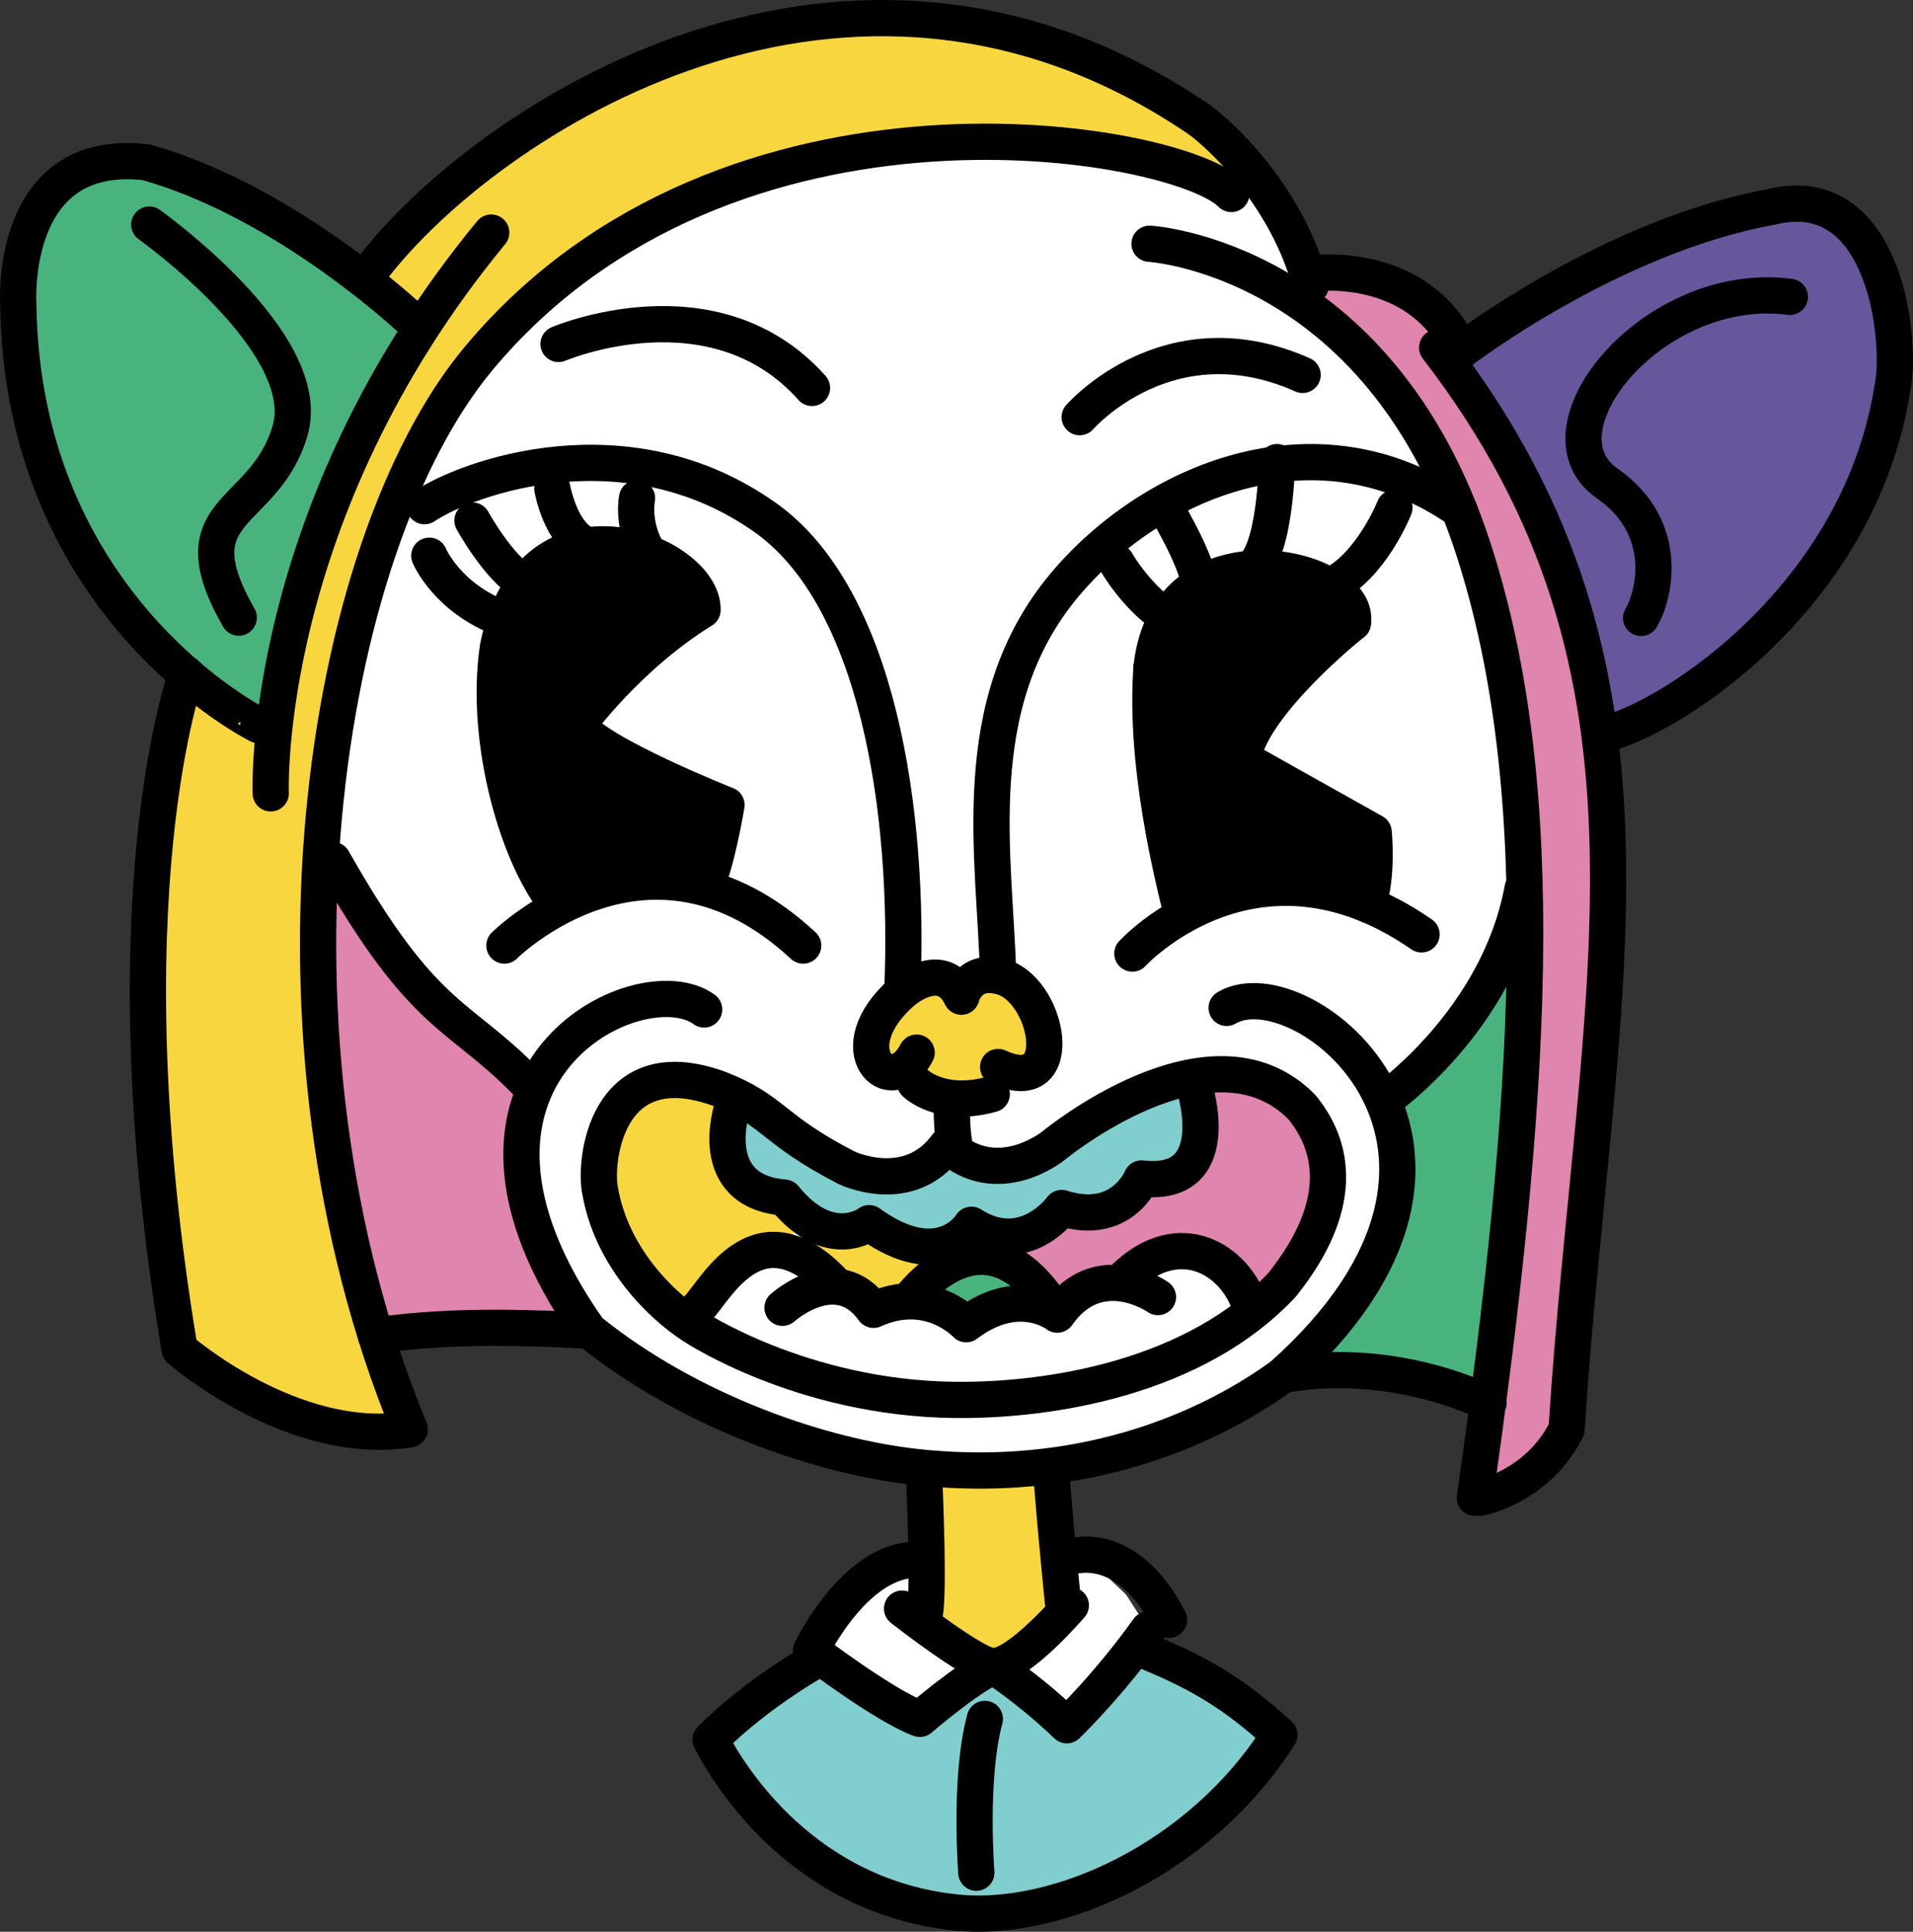 <svg xmlns="http://www.w3.org/2000/svg" viewBox="0 0 448.962 453.394"><rect x="0" y="0" width="448.962" height="453.394" fill="#333333" stroke="none"/><g id="n0701"><g><path fill-rule="evenodd" clip-rule="evenodd" fill="#f8d63f" d="M214.964 310.311l1.665 69.866 16.5 10.875 16.5-13.5-2.637-11.928-1.661-12.935.241-42.488-13.812.926-10.491-.268-6.305-.548z"/><path fill-rule="evenodd" clip-rule="evenodd" fill="#fff" d="M217.19 366.291l-.561 13.886 16.5 10.875-17.25 12.375-25.5-16.125 5.967-8.183 8.769-8.447 12.075-4.381zm15.939 24.761s10.137 7.529 8.922 6.562c-1.215-.969 8.328 7.313 8.328 7.313l7.214-7.629 7.526-9.015 4.385-5.856-5.208-8.145-6.049-5.751-11.256-2.908 2.638 11.929-6.871 7.97-9.629 5.53z"/><path fill-rule="evenodd" clip-rule="evenodd" fill="#81cece" d="M191.548 389.624l11.165 6.42 13.166 7.383 17.25-12.375 17.25 13.875 9.563-11.25 6.529-7.143 14.551 8.908 11.15 7.842 8.082 3.893-10.971 14-15.284 12.932-19.807 10.265-22.434 4.726-21.595-3.187-18.555-9.213-14.073-12.701-10.781-15.697 10.875-9.412 13.919-9.266z"/><path d="M249.629 377.552s-5.864-55.702-4.058-67.352m-30.607.111s4.29 66.491 1.665 69.866m-26.25 7.125s11.264-23.435 26.811-21.012m33.189-.666s13.484-5.696 23.984 14.554m-62.655-2.626s17.671 13.875 21.421 13.5m18.188-14.265s-12.188 14.266-18.188 14.266m-3.992 48.486s-1.754-22.236 1.996-36.111" fill="none" stroke="#000" stroke-width="8.504" stroke-linecap="round" stroke-linejoin="round" stroke-miterlimit="22.926"/><path d="M166.754 408.302c4.559 8.853 21.987 36.957 57.817 40.591 23.439 2.378 57.041-12.354 75.684-41.716m-109.876-19.875s17.249 13.125 25.499 16.125m34.501 1.5s9.75-9.375 19.125-22.5m-76.845 6.575s-14.28 7.676-25.905 19.301m99.717-21.769c14.062 5.625 22.505 10.321 33.783 20.644m-67.125-16.126s8.25 5.25 17.25 13.875m-34.5-1.5s10.692-9.252 17.251-12.375" fill="none" stroke="#000" stroke-width="8.504" stroke-linecap="round" stroke-linejoin="round" stroke-miterlimit="22.926"/></g></g><g id="n0702"><g><path fill-rule="evenodd" clip-rule="evenodd" fill="#49b37e" d="M98.99 76.787l-12.798-9.752-15.998-11.939-20.007-11.154-19.625-6.118L13.984 43.2l-8.16 14.133-1.493 16.179 2.076 20.285 5.37 19.619 9.75 19.738 13.935 17.58 13.954 11.806 15.15 6.597 3.697-20.849 5.748-20.15 7.987-20.282 7.904-15.859 9.088-15.21z"/><path fill-rule="evenodd" clip-rule="evenodd" fill="#f8d63f" d="M84.755 65.846l15.118-16.631 26.139-20.649 29.071-15.178 27.74-8.207 29.258-2.176 28.109 4.528 23.478 9.262 16.243 9.664 13.064 15.434-33.274-10.187-23.058-1.425-26.411 1.936-28.284 6.369-24.015 9.653-21.785 13.372-21.03 19.278-15.304 22.258L87.04 134.49l-7.463 30.803-4.123 33.236-.605 34.334 2.701 32.113 5.727 30.633 8.816 29.368 4.068 10.482-20.135-1.068-19.748-8.036-14.118-9.645-3.506-24.001-2.663-26.641-1.156-23.476.228-26.414 1.84-23.559 3.319-20.838 3.524-13.514 13.79 9.192 7.105 1.26 3.291-18.983 5.504-19.579 8.562-22.301 9.705-19.089 7.287-11.98-14.235-10.941z"/><path fill-rule="evenodd" clip-rule="evenodd" fill="#68569d" d="M339.086 83.949l28.122-17.063 25.931-11.995 22.522-6.307 17.722 3.502 7.803 12.01 3.517 19.416-3.12 19.064-7.2 17.962-12.42 18.737-15.787 15.898-14.045 10.075-16.748 7.252-3.835-20.885-7.175-22.868-10.06-21.395-8.362-13.717-6.865-9.686z"/><path fill-rule="evenodd" clip-rule="evenodd" fill="#e085ad" d="M307.661 66.959h7.5l13.336 3.344 9.426 6.875 3.316 5.465-2.006 1.502 10.898 16.349 10.649 20.612 8.202 22.33 5.315 23.153 2.797 25.761.074 27.198-1.74 28.508-2.633 28.54-2.601 26.964-2.533 31.899-9.205 10.811-7.67 2.69-3.75-3 1.463-10.481 2.266-17.089 1.874-15.312 1.686-15.277 2.149-23.679 1.414-23.617.443-24.719-.979-25.065-3.294-27.783-6.437-28.176-7.296-20.202-14.09-23.725-9.938-10.96-11.255-9.065 2.619-3.851z"/><path fill-rule="evenodd" clip-rule="evenodd" fill="#49b37e" d="M301.004 322.802l15.034-1.207 15.549 1.839 17.753 5.846 2.014-15.563 2.267-19.305 2.151-21.736 1.624-23.954.774-16.539.112-13.673-6.41.125-5.526 13.241-8.029 12.802-13.416 13.516 2.917 13.047-1.116 13.4-5.577 13.998-8.667 12.439-11.454 11.724z"/><path fill-rule="evenodd" clip-rule="evenodd" fill="#fff" d="M287.786 40.709l5.189 1.184 6.809 8.148 5.945 11.117 1.932 5.801-.983 4.992 11.864 10.399 11.355 13.492 10.811 19.581 6.913 19.339 5.546 24.267 3.681 25.582.993 18.643.295 15.259-6.264.122-5.526 13.241-8.714 13.688-12.731 12.63 3.04 16.004-2.774 15.589-9.573 16.79-13.802 15.419-18.063 11.101-23.703 8.475-24.964 3.469-23.075-1.097-23.289-5.313-20.908-8.113-20.988-11.883-18.407-19.154-10.091-20.736-.311-18.111 2.261-7.956-10.662-13.15-12.267-12.478-9.273-10.795-6.048-9.327-6.695-.119 1.386-21.833 3.217-21.502 5.629-22.796 6.702-20.995 11.386-23.26 15.796-20.171 20.053-17.042 21.651-12.525 24.972-9.341 25.152-5.272 25.39-1.791 23.058 1.425 15.24 3.026 12.845 5.977z"/><path fill-rule="evenodd" clip-rule="evenodd" fill="#f8d63f" d="M211.739 250.965l6.117 5.215 7.539 1.65 7.359-1.028 2.827-5.655 6.084 1.24 3.677-5.854-1.845-9.227-3.991-5.983-6.213-2.431-7.988 4.405-6.08-3.844-8.694 4.477-5.391 7.854.987 8.488 5.612.693z"/><path fill-rule="evenodd" clip-rule="evenodd" d="M277.469 214.963l15.447-5.746 14.323-.529 13.791 3.658 1.349-17.043-12.968-7.284-17.782-9.966 6.318-12.329 10.981-11.997 8.576-7.549-2.927-6.759-13.409-5.647-13.917.871-11.289 7.319-5.315 11.989-.616 13.76 1.143 14.77 2.647 16.329 3.648 16.153zm-111.243-6.305l-11.335-1.725-13.097 1.735-10.516 4.202-7.475-12.592-5.262-16.573-2.429-21.071 2.501-17.148 7.757-12.152 13.525-5.527 14.357 2.924 8.932 7.248 1.695 5.199-12.105 8.89-10.823 10.511-6.322 7.599 10.047 7.32 11.703 5.804 13.125 5.626-2.005 9.912-2.273 9.818z"/><path fill-rule="evenodd" clip-rule="evenodd" fill="#e085ad" d="M88.619 313.404l12.538-1.289 15.016-.468 13.086.261 8.995.394-7.378-9.28-7.55-11.939-.95-12.193v-13.525l-1.515-11.216-9.371-12.68-11.001-11.118-10.846-12.245-7.639-11.178-7.016-.318-.335 14.71.618 16.558 1.464 17.409 2.621 19.348 3.069 16.417 2.699 10.711 3.495 11.641z"/><path fill-rule="evenodd" clip-rule="evenodd" fill="#81cece" d="M176.129 259.114l7.5 5.657 8.805 5.86 9.369 4.563 9.684.599 10.767-6.991 8.897 4.572 9.81-1.032 9.604-5.954 8.854-5.677 11.374-5.381 7.813-2.308 1.9 7.757-1.4 9.442-6.039 4.899-5.157 1.464-5.833 6.308-8.719 1.56-4.198-.931-8.443 6.08-8.175.02-4.57-2.161-7.692 4.931-10.171-1.671-6.137-3.636-7.522 1.876-7.862-3.392-4.491-4.484-7.541-1.105-4.723-7.512 4.296-13.353z"/><path fill-rule="evenodd" clip-rule="evenodd" fill="#f8d63f" d="M213.17 305.43l4.089-4.5 3.021-8.539-10.171-1.671-6.137-3.636-7.522 1.876-6.914 3.872 5.223 8.622 6.011 1.866 12.4 2.11z"/><path fill-rule="evenodd" clip-rule="evenodd" fill="#49b37e" d="M226.754 310.802l7.62-4.043 7.721-.595.755-4.839-5.987-4.704-7.546-1.605-8.938 3.42-5.165 4.744 6.403 4.05 5.137 3.572z"/><path fill-rule="evenodd" clip-rule="evenodd" fill="#fff" d="M162.629 311.177l5.444-6.85 5.604-7.791 5.559-5.145 7.435-.489 5.476 6.241 4.054 4.758 7.334 3.731 7.755-.053 8.862 1.027 6.602 4.196 8.715-4.344 8.017-.005 4.643 2.099 7.315-6.297 7.226-1.082 7.021-5.698 7.921-1.2 6.742 3.497 4.368 3.298 6.923 5.493-7.41 5.542-10.125 5.633-15.211 5.689-14.813 3.315-13.476 1.531-17.688-.001-17.402-2.527-14.557-4.107-12.297-5.008-10.037-5.453z"/><path fill-rule="evenodd" clip-rule="evenodd" fill="#e085ad" d="M237.545 290.214l-.682 6.407 10.274 10.323 6.819-3.939 8.714-1.832 5.586-4.851 8.267-2.248 7.831 3.698 5.962 4.405 5.329 4.386 8.688-9.682 5.798-11.5 1.489-10.644-3.534-11.268-9.722-8.812-10.906-2.518-10.194 1.188 3.578 10.73-1.736 6.164-6.039 4.899-5.877 2.816-7.199 5.887-7.687.478-7.366 2.26-7.393 3.653z"/><path fill-rule="evenodd" clip-rule="evenodd" fill="#f8d63f" d="M162.629 311.177l5.444-6.85 5.604-7.791 5.559-5.145 6.287-.925 3.065-4.898-4.491-4.484-6.325-.927-4.828-5.925-1.034-8.522 4.03-6.71-11.944-4.869-13.93 1.4-7.295 8.832-2.226 12.092 2.828 11.726 5.231 9.392 6.685 7.733 7.34 5.871z"/><path d="M95.8 74.335c-3.65-3.239-30.765-27.626-61.514-36.251m-30 33s-2.25-36.75 30-33m26.357 132.094S5.036 142.71 4.286 71.085m59.25 115.124s-2.625-65.625 51.75-131.625m-27.751 8.25c26.251-34.125 111.233-91.263 194.108-34.638M35.036 52.709s39.049 27.718 33.049 48.344c-6 20.625-27.05 17.656-12.05 43.906" fill="none" stroke="#000" stroke-width="8.504" stroke-linecap="round" stroke-linejoin="round" stroke-miterlimit="22.926"/><path d="M288.976 45.53c-12.375-12.75-118.005-31.528-176.543 38.476-37.413 44.74-54.369 159.375-16.272 251.453M42.16 316.71s26.625 23.249 54 18.749M43.746 158.267s-19.211 52.692-1.585 158.442M281.643 28.196s19.268 14.013 26.018 38.763m0-2.763s25.315-3.667 35.25 18.138" fill="none" stroke="#000" stroke-width="8.504" stroke-linecap="round" stroke-linejoin="round" stroke-miterlimit="22.926"/><path d="M269.786 57.209s53.681 3.046 75.942 71.44c18.71 57.482 13.533 130.45.415 222.884m21.518-16.074c6.629-103.212 29.25-176.625-30.375-253.875m10.107 269.949s13.518-2.574 20.268-16.074m-24.75-253.125s35.25-27 72.75-33.75m28.5 42.375c2.25-10.5-1.5-49.125-28.5-42.375M375.383 172.5c13.125-1.874 60.715-30.166 68.777-81.541m-59.017 54.076c3.188-5.251 6.977-21.22-7.975-31.595-17.972-12.47 10.975-47.981 42.898-43.763M88.209 313.465c18.804-2.774 38.721-1.685 50.045-1.162m162.75 10.499s22.046-5.419 48.336 6.478m-48.336-6.478s22.046-5.419 48.336 6.478m-61.461-92.727c17.625-10.5 72.578 33.037 13.125 86.25m23.897-64.609s26.778-18.618 32.445-49.673m-279.203-6.656c21.486 38 29.408 35.623 45.552 52.266m41.559-17.203c-15-11.062-69.454 15.212-27 75.375" fill="none" stroke="#000" stroke-width="8.504" stroke-linecap="round" stroke-linejoin="round" stroke-miterlimit="22.926"/><path d="M301.004 322.802c-11.312 8.274-41.238 26.413-86.04 21.509-22.034-2.412-52.975-12.846-76.71-32.009m-38.625-193.5c10.125-6.75 47.591-20.349 80.048 2.728 26.304 18.701 33.953 68.898 32.077 111.273m22.5-3.75c-.661-27.6-7.882-63.752 15.611-91.784 20.156-24.049 58.92-41.06 92.625-17.585M118.379 221.928s33.75-33.75 70.124 0m77.251 1.875s28.875-31.5 67.875-4.5m-168.75-76.125c.375-13.5-40.058-30.197-48 8.624m14.399 61.068c-9.375-10.5-17.791-38.56-14.4-61.068m53.626 37.126s-2.546 15.315-5.21 19.471m-29.665-38.221s11.625-16.125 29.25-27m5.625 45.75s-30.375-12-34.875-18.75m181.875-24c2.25-13.5-43.561-24.095-47.25 10.5" fill="none" stroke="#000" stroke-width="8.504" stroke-linecap="round" stroke-linejoin="round" stroke-miterlimit="22.926"/><path d="M277.469 214.963c-2.279-9.409-8.893-35.432-7.215-58.285m52.125 38.625s1.051 10.086-1.35 17.043m-29.4-34.293s18.75 10.499 30.75 17.25m-4.875-49.125s-23.626 18.75-25.875 31.875m35.625-58.876s-5.527 13.929-15.154 18.387m-12.408-29.1s-.358 21.729-6.273 25.034m-19.178-13.102s7.057 12.038 7.16 16.848m-19.397-5.316c2.243 3.988 7.527 10.415 11.982 12.84m-173.233-14.341s4.219 10.243 17.86 15.059m-7.734-23.309s6.187 11.29 12.281 14.645m6.469-22.145s1.913 10.925 8.269 13.337m11.606-11.087s-1.332 6.326 2.709 12.913m62.541 124.338s6 6 18.001 2.625m-7.126-22.875s1.501-6.375 8.626-4.875m-22.501 3.75s9.375-8.25 13.875 1.125m8.625-4.875c11.906 2.25 16.781 29.155 0 21.375m-19.125-3.375c-6 11.625-18.749-.75-3.375-14.25m-47.849 74.141c4.261-4.477 14.071-24.29 31.724-5.892m27.756-43.348s-.227 8.391.898 12.141m23.096-1.043s-13.125 10.875-25.125 0m-23.625 5.25s14.626 7.124 23.626-5.25m25.124 0s36.9-30.496 58.125-9m-4.5 41.625c5.064-6.491 18.441-24.568 4.5-41.625m-121.861 47.142s12.735-11.517 21.361.483m21.75 3.375s-8.626-9.375-21.751-3.375m43.126 1.125s-9-7.125-21.375 2.25m45-6.375s-13.875-9.75-23.625 4.125m44.846-3.122c-3.999-10.413-17.262-18.199-30.305-4.257m-100.041 10.004s25.381 17.016 61.495 17.391c22.616.234 56.568-5.307 76.881-27.141m-160.126-21.75c-1.52-6.676 1.124-33.75 27.749-24.187m-5.999 55.687c-8.545-5.55-19.184-16.922-21.749-31.5m57.749-5.625c-17.812-9.188-16.781-13.407-30-18.562m3.204 4.518s-6.54 19.534 12.264 21.076m19.875 6s-9.188 7.125-19.875-6m43.875 6.376s-7.125 11.812-24-.376m45.188-3.563s-8.625 12.001-21.188 3.938m39.938-10.875s-4.688 11.438-18.75 6.938m31.346-27.657s7.088 23.025-12.597 20.719M213.17 305.43s17.991-25.472 34.959 3.123" fill="none" stroke="#000" stroke-width="8.504" stroke-linecap="round" stroke-linejoin="round" stroke-miterlimit="22.926"/></g></g><g id="n0703"><g fill="none" stroke="#000" stroke-width="8.504" stroke-linecap="round" stroke-linejoin="round" stroke-miterlimit="22.926"><path d="M131.081 80.734s36.44-15.585 59.488 10.317m62.825 6.86s20.785-23.991 52.32-9.918"/></g></g></svg>